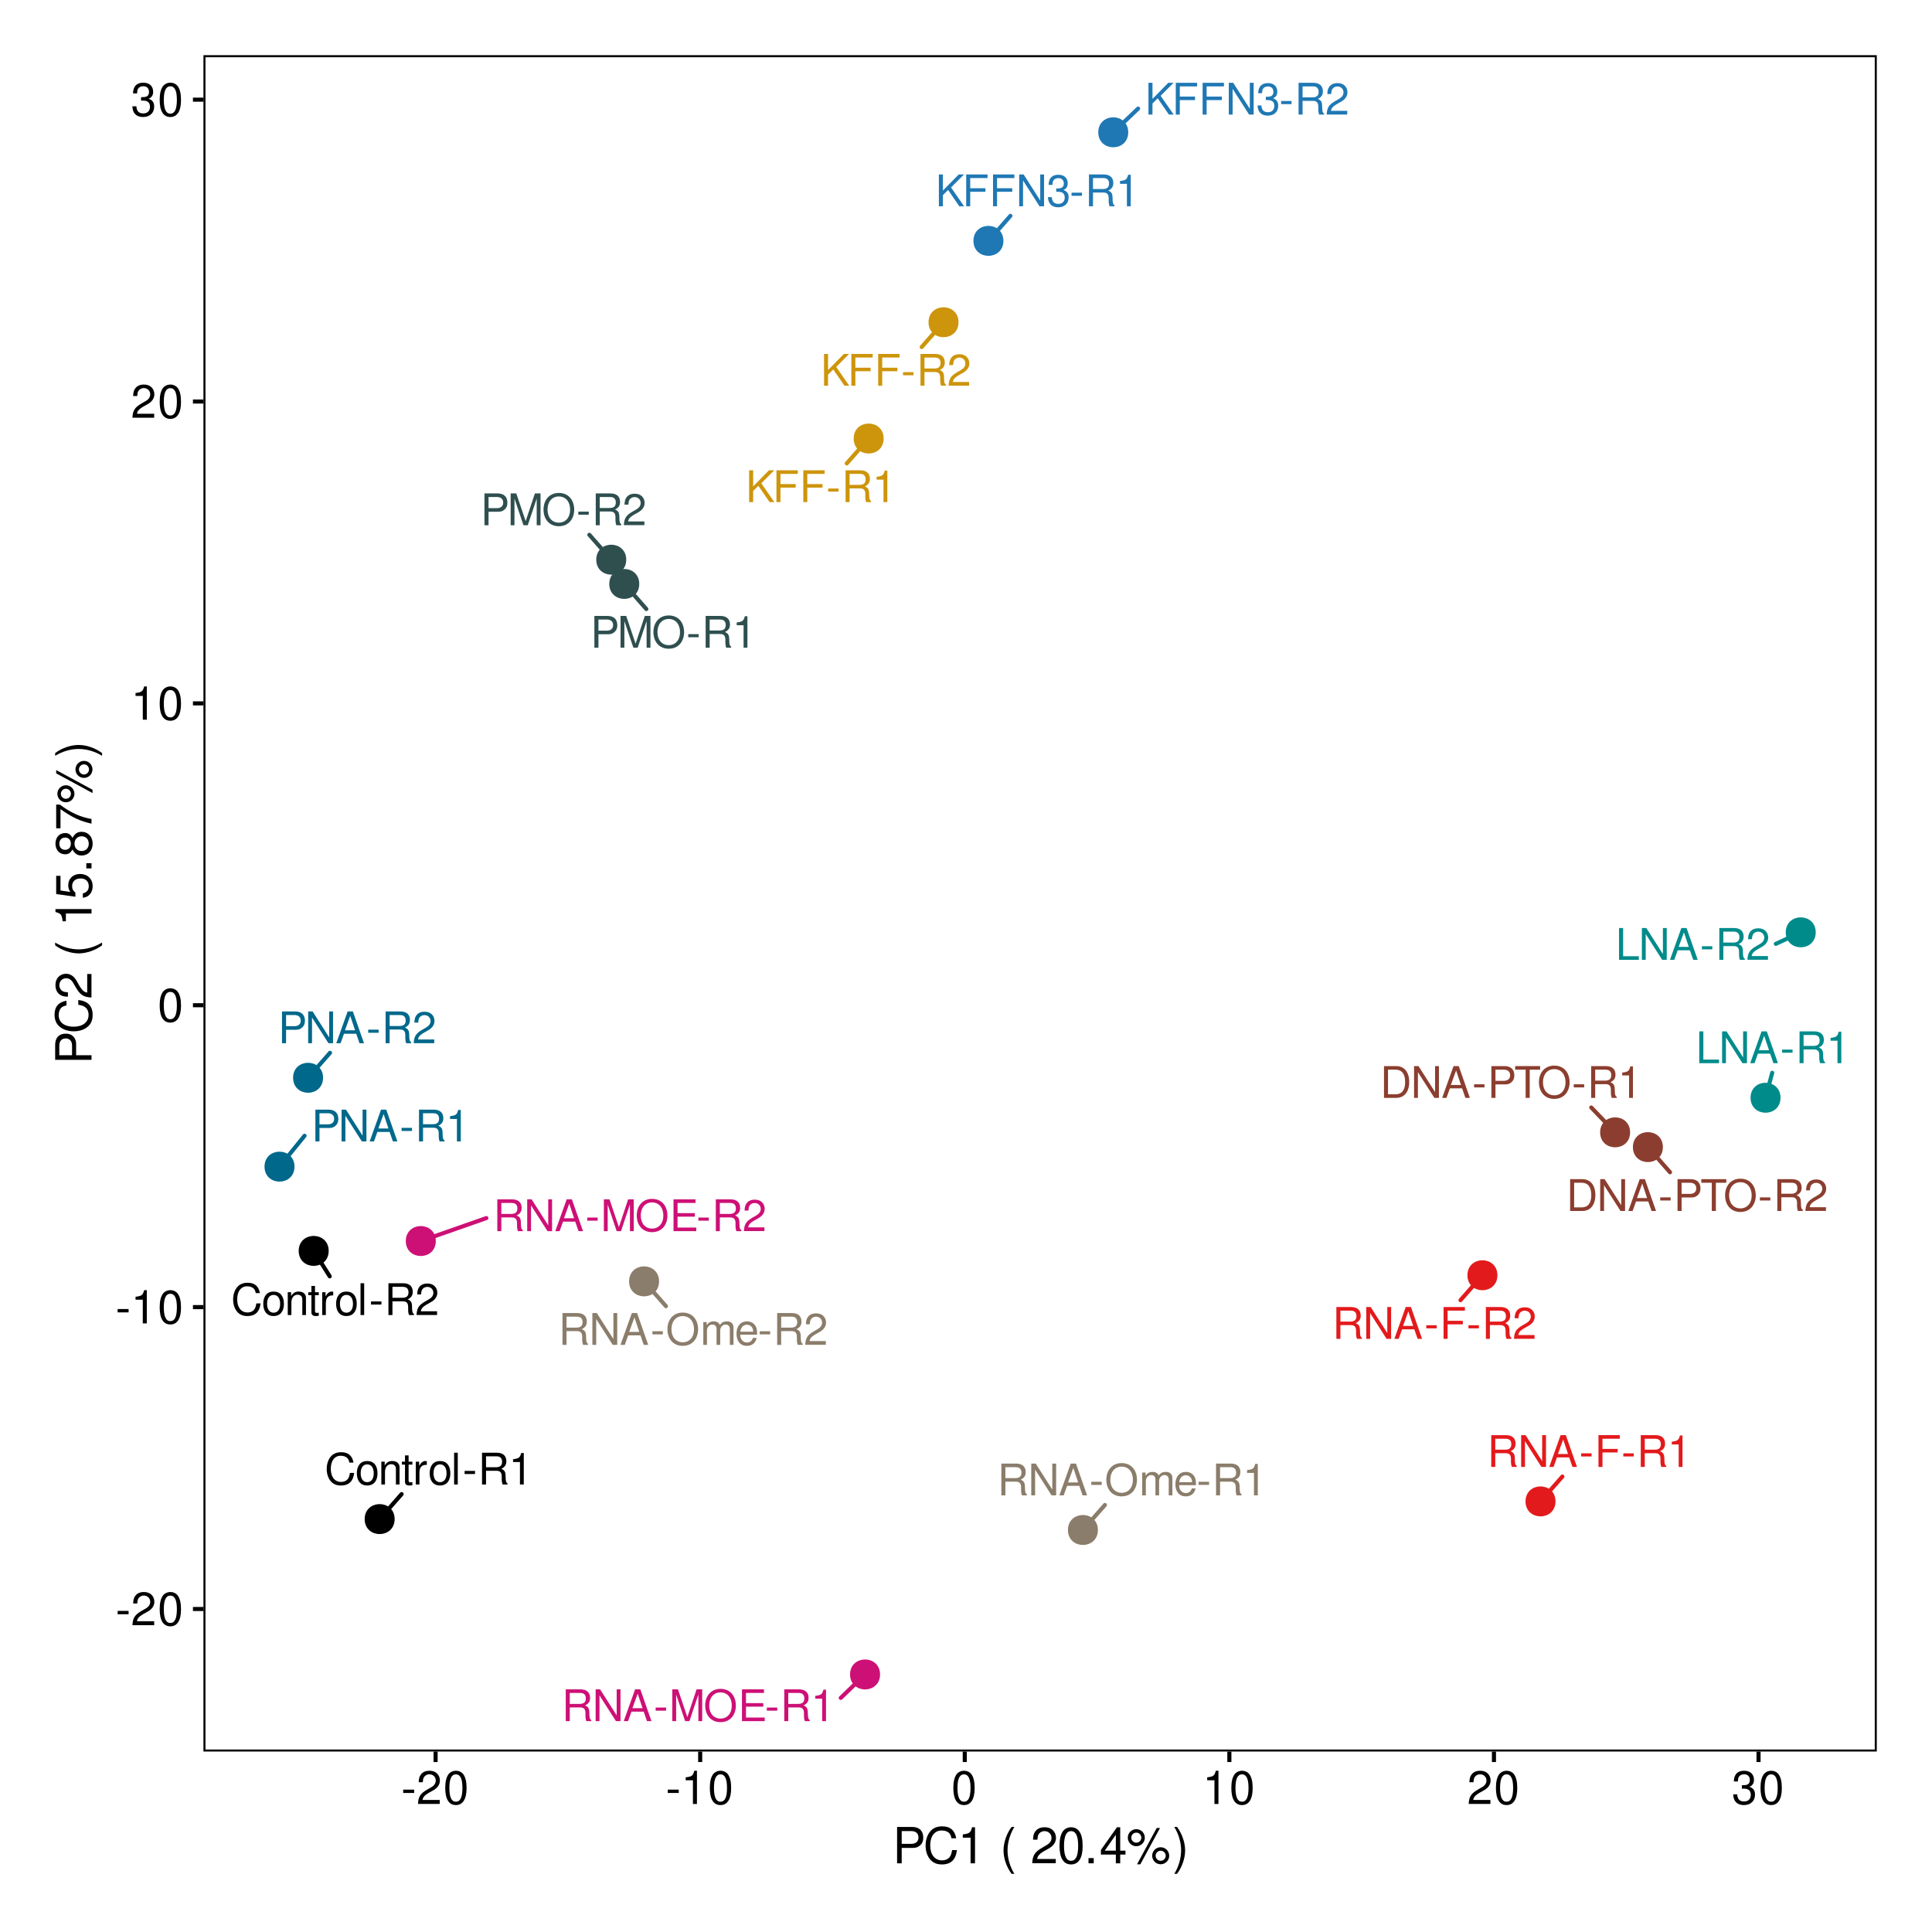 <?xml version="1.0" encoding="UTF-8"?>
<svg xmlns="http://www.w3.org/2000/svg" xmlns:xlink="http://www.w3.org/1999/xlink" width="504pt" height="504pt" viewBox="0 0 504 504" version="1.1">
<defs>
<g>
<symbol overflow="visible" id="glyph0-0">
<path style="stroke:none;" d=""/>
</symbol>
<symbol overflow="visible" id="glyph0-1">
<path style="stroke:none;" d="M 7.531 -5.719 C 7.203 -7.547 6.156 -8.422 4.328 -8.422 C 3.219 -8.422 2.328 -8.078 1.703 -7.391 C 0.953 -6.578 0.547 -5.391 0.547 -4.047 C 0.547 -2.688 0.969 -1.516 1.734 -0.703 C 2.391 -0.047 3.203 0.266 4.281 0.266 C 6.312 0.266 7.453 -0.828 7.703 -3.031 L 6.609 -3.031 C 6.516 -2.453 6.406 -2.062 6.234 -1.734 C 5.891 -1.062 5.188 -0.672 4.297 -0.672 C 2.656 -0.672 1.609 -1.984 1.609 -4.062 C 1.609 -6.188 2.594 -7.5 4.203 -7.5 C 4.875 -7.5 5.5 -7.297 5.844 -6.969 C 6.156 -6.688 6.328 -6.344 6.453 -5.719 Z M 7.531 -5.719 "/>
</symbol>
<symbol overflow="visible" id="glyph0-2">
<path style="stroke:none;" d="M 3.094 -6.125 C 1.406 -6.125 0.406 -4.938 0.406 -2.938 C 0.406 -0.922 1.406 0.266 3.109 0.266 C 4.781 0.266 5.797 -0.938 5.797 -2.891 C 5.797 -4.953 4.828 -6.125 3.094 -6.125 Z M 3.109 -5.25 C 4.172 -5.25 4.812 -4.375 4.812 -2.906 C 4.812 -1.484 4.156 -0.609 3.109 -0.609 C 2.047 -0.609 1.406 -1.484 1.406 -2.938 C 1.406 -4.375 2.047 -5.25 3.109 -5.25 Z M 3.109 -5.25 "/>
</symbol>
<symbol overflow="visible" id="glyph0-3">
<path style="stroke:none;" d="M 0.797 -5.953 L 0.797 0 L 1.75 0 L 1.75 -3.281 C 1.75 -4.5 2.391 -5.297 3.359 -5.297 C 4.125 -5.297 4.594 -4.844 4.594 -4.125 L 4.594 0 L 5.547 0 L 5.547 -4.5 C 5.547 -5.5 4.797 -6.125 3.656 -6.125 C 2.766 -6.125 2.203 -5.797 1.672 -4.953 L 1.672 -5.953 Z M 0.797 -5.953 "/>
</symbol>
<symbol overflow="visible" id="glyph0-4">
<path style="stroke:none;" d="M 2.891 -5.953 L 1.906 -5.953 L 1.906 -7.594 L 0.969 -7.594 L 0.969 -5.953 L 0.156 -5.953 L 0.156 -5.188 L 0.969 -5.188 L 0.969 -0.688 C 0.969 -0.062 1.375 0.266 2.109 0.266 C 2.359 0.266 2.578 0.234 2.891 0.188 L 2.891 -0.609 C 2.75 -0.578 2.625 -0.562 2.438 -0.562 C 2.031 -0.562 1.906 -0.688 1.906 -1.109 L 1.906 -5.188 L 2.891 -5.188 Z M 2.891 -5.953 "/>
</symbol>
<symbol overflow="visible" id="glyph0-5">
<path style="stroke:none;" d="M 0.781 -5.953 L 0.781 0 L 1.734 0 L 1.734 -3.094 C 1.75 -4.531 2.344 -5.172 3.656 -5.125 L 3.656 -6.094 C 3.484 -6.125 3.406 -6.125 3.281 -6.125 C 2.672 -6.125 2.203 -5.766 1.656 -4.875 L 1.656 -5.953 Z M 0.781 -5.953 "/>
</symbol>
<symbol overflow="visible" id="glyph0-6">
<path style="stroke:none;" d="M 1.734 -8.297 L 0.781 -8.297 L 0.781 0 L 1.734 0 Z M 1.734 -8.297 "/>
</symbol>
<symbol overflow="visible" id="glyph0-7">
<path style="stroke:none;" d="M 3.234 -3.547 L 0.516 -3.547 L 0.516 -2.734 L 3.234 -2.734 Z M 3.234 -3.547 "/>
</symbol>
<symbol overflow="visible" id="glyph0-8">
<path style="stroke:none;" d="M 2.109 -3.578 L 4.844 -3.578 C 5.797 -3.578 6.203 -3.109 6.203 -2.094 L 6.203 -1.359 C 6.203 -0.844 6.297 -0.344 6.438 0 L 7.719 0 L 7.719 -0.266 C 7.328 -0.531 7.25 -0.828 7.219 -1.938 C 7.219 -3.297 7 -3.703 6.094 -4.094 C 7.031 -4.562 7.406 -5.125 7.406 -6.078 C 7.406 -7.5 6.516 -8.297 4.875 -8.297 L 1.062 -8.297 L 1.062 0 L 2.109 0 Z M 2.109 -4.5 L 2.109 -7.359 L 4.672 -7.359 C 5.266 -7.359 5.609 -7.266 5.875 -7.047 C 6.156 -6.797 6.297 -6.422 6.297 -5.938 C 6.297 -4.953 5.797 -4.5 4.672 -4.5 Z M 2.109 -4.5 "/>
</symbol>
<symbol overflow="visible" id="glyph0-9">
<path style="stroke:none;" d="M 2.953 -5.859 L 2.953 0 L 3.953 0 L 3.953 -8.219 L 3.281 -8.219 C 2.938 -6.969 2.703 -6.797 1.156 -6.594 L 1.156 -5.859 Z M 2.953 -5.859 "/>
</symbol>
<symbol overflow="visible" id="glyph0-10">
<path style="stroke:none;" d="M 7.344 -8.297 L 6.344 -8.297 L 6.344 -1.516 L 2.016 -8.297 L 0.859 -8.297 L 0.859 0 L 1.859 0 L 1.859 -6.719 L 6.156 0 L 7.344 0 Z M 7.344 -8.297 "/>
</symbol>
<symbol overflow="visible" id="glyph0-11">
<path style="stroke:none;" d="M 5.391 -2.484 L 6.25 0 L 7.422 0 L 4.516 -8.297 L 3.156 -8.297 L 0.188 0 L 1.312 0 L 2.203 -2.484 Z M 5.094 -3.375 L 2.453 -3.375 L 3.828 -7.156 Z M 5.094 -3.375 "/>
</symbol>
<symbol overflow="visible" id="glyph0-12">
<path style="stroke:none;" d="M 5.328 0 L 7.656 -6.953 L 7.656 0 L 8.656 0 L 8.656 -8.297 L 7.188 -8.297 L 4.781 -1.062 L 2.328 -8.297 L 0.859 -8.297 L 0.859 0 L 1.859 0 L 1.859 -6.953 L 4.203 0 Z M 5.328 0 "/>
</symbol>
<symbol overflow="visible" id="glyph0-13">
<path style="stroke:none;" d="M 4.422 -8.422 C 2.047 -8.422 0.438 -6.672 0.438 -4.078 C 0.438 -1.484 2.031 0.266 4.438 0.266 C 5.453 0.266 6.328 -0.047 7 -0.609 C 7.906 -1.375 8.438 -2.656 8.438 -4.016 C 8.438 -6.688 6.859 -8.422 4.422 -8.422 Z M 4.422 -7.5 C 6.219 -7.5 7.375 -6.141 7.375 -4.031 C 7.375 -2.031 6.188 -0.672 4.438 -0.672 C 2.656 -0.672 1.484 -2.031 1.484 -4.078 C 1.484 -6.125 2.656 -7.5 4.422 -7.5 Z M 4.422 -7.5 "/>
</symbol>
<symbol overflow="visible" id="glyph0-14">
<path style="stroke:none;" d="M 2.078 -3.781 L 6.594 -3.781 L 6.594 -4.703 L 2.078 -4.703 L 2.078 -7.359 L 6.766 -7.359 L 6.766 -8.297 L 1.031 -8.297 L 1.031 0 L 6.969 0 L 6.969 -0.938 L 2.078 -0.938 Z M 2.078 -3.781 "/>
</symbol>
<symbol overflow="visible" id="glyph0-15">
<path style="stroke:none;" d="M 2.078 -3.781 L 6.047 -3.781 L 6.047 -4.703 L 2.078 -4.703 L 2.078 -7.359 L 6.594 -7.359 L 6.594 -8.297 L 1.031 -8.297 L 1.031 0 L 2.078 0 Z M 2.078 -3.781 "/>
</symbol>
<symbol overflow="visible" id="glyph0-16">
<path style="stroke:none;" d="M 1.969 -8.297 L 0.906 -8.297 L 0.906 0 L 6.062 0 L 6.062 -0.938 L 1.969 -0.938 Z M 1.969 -8.297 "/>
</symbol>
<symbol overflow="visible" id="glyph0-17">
<path style="stroke:none;" d="M 0.797 -5.953 L 0.797 0 L 1.75 0 L 1.75 -3.75 C 1.75 -4.609 2.375 -5.297 3.156 -5.297 C 3.859 -5.297 4.25 -4.875 4.25 -4.109 L 4.25 0 L 5.203 0 L 5.203 -3.75 C 5.203 -4.609 5.828 -5.297 6.609 -5.297 C 7.297 -5.297 7.719 -4.859 7.719 -4.109 L 7.719 0 L 8.672 0 L 8.672 -4.469 C 8.672 -5.547 8.047 -6.125 6.938 -6.125 C 6.141 -6.125 5.672 -5.891 5.109 -5.219 C 4.75 -5.859 4.281 -6.125 3.5 -6.125 C 2.703 -6.125 2.172 -5.828 1.672 -5.125 L 1.672 -5.953 Z M 0.797 -5.953 "/>
</symbol>
<symbol overflow="visible" id="glyph0-18">
<path style="stroke:none;" d="M 5.828 -2.656 C 5.828 -3.578 5.766 -4.125 5.594 -4.562 C 5.203 -5.547 4.297 -6.125 3.188 -6.125 C 1.531 -6.125 0.453 -4.875 0.453 -2.906 C 0.453 -0.938 1.484 0.266 3.156 0.266 C 4.531 0.266 5.469 -0.516 5.703 -1.812 L 4.75 -1.812 C 4.5 -1.031 3.953 -0.609 3.203 -0.609 C 2.594 -0.609 2.078 -0.891 1.766 -1.391 C 1.531 -1.734 1.453 -2.062 1.438 -2.656 Z M 1.469 -3.438 C 1.547 -4.531 2.219 -5.25 3.172 -5.25 C 4.141 -5.25 4.812 -4.5 4.812 -3.438 Z M 1.469 -3.438 "/>
</symbol>
<symbol overflow="visible" id="glyph0-19">
<path style="stroke:none;" d="M 1.016 0 L 4.203 0 C 6.297 0 7.594 -1.562 7.594 -4.156 C 7.594 -6.719 6.312 -8.297 4.203 -8.297 L 1.016 -8.297 Z M 2.062 -0.938 L 2.062 -7.359 L 4.031 -7.359 C 5.672 -7.359 6.531 -6.25 6.531 -4.141 C 6.531 -2.031 5.672 -0.938 4.031 -0.938 Z M 2.062 -0.938 "/>
</symbol>
<symbol overflow="visible" id="glyph0-20">
<path style="stroke:none;" d="M 2.094 -3.516 L 4.703 -3.516 C 5.344 -3.516 5.859 -3.703 6.297 -4.109 C 6.797 -4.562 7.016 -5.094 7.016 -5.859 C 7.016 -7.422 6.094 -8.297 4.453 -8.297 L 1.031 -8.297 L 1.031 0 L 2.094 0 Z M 2.094 -4.453 L 2.094 -7.359 L 4.297 -7.359 C 5.312 -7.359 5.922 -6.812 5.922 -5.906 C 5.922 -5 5.312 -4.453 4.297 -4.453 Z M 2.094 -4.453 "/>
</symbol>
<symbol overflow="visible" id="glyph0-21">
<path style="stroke:none;" d="M 4.031 -7.359 L 6.75 -7.359 L 6.75 -8.297 L 0.234 -8.297 L 0.234 -7.359 L 2.969 -7.359 L 2.969 0 L 4.031 0 Z M 4.031 -7.359 "/>
</symbol>
<symbol overflow="visible" id="glyph0-22">
<path style="stroke:none;" d="M 1.953 -2.906 L 3.312 -4.25 L 6.234 0 L 7.484 0 L 4.078 -4.906 L 7.453 -8.297 L 6.078 -8.297 L 1.953 -4.094 L 1.953 -8.297 L 0.906 -8.297 L 0.906 0 L 1.953 0 Z M 1.953 -2.906 "/>
</symbol>
<symbol overflow="visible" id="glyph0-23">
<path style="stroke:none;" d="M 2.516 -3.781 L 3.062 -3.781 C 4.156 -3.781 4.734 -3.281 4.734 -2.281 C 4.734 -1.25 4.109 -0.625 3.078 -0.625 C 1.969 -0.625 1.438 -1.188 1.359 -2.391 L 0.359 -2.391 C 0.406 -1.734 0.516 -1.297 0.719 -0.938 C 1.141 -0.141 1.922 0.266 3.031 0.266 C 4.688 0.266 5.75 -0.734 5.75 -2.297 C 5.75 -3.344 5.359 -3.906 4.391 -4.25 C 5.141 -4.562 5.516 -5.125 5.516 -5.953 C 5.516 -7.375 4.594 -8.219 3.062 -8.219 C 1.438 -8.219 0.562 -7.312 0.531 -5.578 L 1.531 -5.578 C 1.547 -6.078 1.594 -6.359 1.719 -6.609 C 1.938 -7.078 2.453 -7.344 3.078 -7.344 C 3.953 -7.344 4.5 -6.812 4.5 -5.922 C 4.5 -5.344 4.281 -5 3.844 -4.797 C 3.578 -4.688 3.203 -4.641 2.516 -4.625 Z M 2.516 -3.781 "/>
</symbol>
<symbol overflow="visible" id="glyph0-24">
<path style="stroke:none;" d="M 5.75 -0.984 L 1.516 -0.984 C 1.609 -1.672 1.984 -2.109 2.969 -2.703 L 4.109 -3.344 C 5.234 -3.969 5.812 -4.812 5.812 -5.828 C 5.812 -6.5 5.547 -7.141 5.062 -7.594 C 4.578 -8.016 4 -8.219 3.234 -8.219 C 2.203 -8.219 1.438 -7.859 1 -7.156 C 0.719 -6.719 0.594 -6.203 0.562 -5.375 L 1.562 -5.375 C 1.609 -5.938 1.672 -6.266 1.812 -6.547 C 2.062 -7.047 2.594 -7.344 3.203 -7.344 C 4.109 -7.344 4.781 -6.688 4.781 -5.797 C 4.781 -5.141 4.406 -4.578 3.703 -4.156 L 2.656 -3.547 C 0.969 -2.578 0.484 -1.812 0.391 -0.016 L 5.75 -0.016 Z M 5.75 -0.984 "/>
</symbol>
<symbol overflow="visible" id="glyph1-0">
<path style="stroke:none;" d=""/>
</symbol>
<symbol overflow="visible" id="glyph1-1">
<path style="stroke:none;" d="M 3.406 -3.75 L 0.547 -3.75 L 0.547 -2.875 L 3.406 -2.875 Z M 3.406 -3.75 "/>
</symbol>
<symbol overflow="visible" id="glyph1-2">
<path style="stroke:none;" d="M 6.078 -1.047 L 1.594 -1.047 C 1.703 -1.766 2.094 -2.219 3.125 -2.859 L 4.328 -3.531 C 5.516 -4.188 6.125 -5.078 6.125 -6.141 C 6.125 -6.859 5.844 -7.531 5.344 -8 C 4.844 -8.453 4.219 -8.672 3.406 -8.672 C 2.328 -8.672 1.531 -8.297 1.062 -7.547 C 0.75 -7.094 0.625 -6.547 0.594 -5.672 L 1.656 -5.672 C 1.688 -6.266 1.766 -6.609 1.906 -6.906 C 2.188 -7.422 2.734 -7.75 3.375 -7.75 C 4.328 -7.75 5.047 -7.062 5.047 -6.125 C 5.047 -5.422 4.656 -4.828 3.906 -4.391 L 2.797 -3.75 C 1.016 -2.719 0.5 -1.906 0.406 -0.016 L 6.078 -0.016 Z M 6.078 -1.047 "/>
</symbol>
<symbol overflow="visible" id="glyph1-3">
<path style="stroke:none;" d="M 3.297 -8.672 C 2.516 -8.672 1.781 -8.312 1.344 -7.734 C 0.797 -6.953 0.516 -5.812 0.516 -4.203 C 0.516 -1.266 1.469 0.281 3.297 0.281 C 5.094 0.281 6.078 -1.266 6.078 -4.125 C 6.078 -5.812 5.812 -6.938 5.25 -7.734 C 4.812 -8.328 4.109 -8.672 3.297 -8.672 Z M 3.297 -7.734 C 4.438 -7.734 5 -6.578 5 -4.219 C 5 -1.75 4.453 -0.594 3.281 -0.594 C 2.156 -0.594 1.594 -1.797 1.594 -4.188 C 1.594 -6.578 2.156 -7.734 3.297 -7.734 Z M 3.297 -7.734 "/>
</symbol>
<symbol overflow="visible" id="glyph1-4">
<path style="stroke:none;" d="M 3.109 -6.188 L 3.109 0 L 4.156 0 L 4.156 -8.672 L 3.469 -8.672 C 3.094 -7.344 2.859 -7.156 1.219 -6.953 L 1.219 -6.188 Z M 3.109 -6.188 "/>
</symbol>
<symbol overflow="visible" id="glyph1-5">
<path style="stroke:none;" d="M 2.656 -4 L 3.234 -4 C 4.375 -4 4.984 -3.453 4.984 -2.406 C 4.984 -1.312 4.328 -0.656 3.234 -0.656 C 2.078 -0.656 1.516 -1.25 1.438 -2.516 L 0.391 -2.516 C 0.438 -1.828 0.547 -1.375 0.75 -0.984 C 1.203 -0.141 2.031 0.281 3.188 0.281 C 4.938 0.281 6.078 -0.781 6.078 -2.422 C 6.078 -3.531 5.656 -4.125 4.625 -4.484 C 5.422 -4.812 5.812 -5.406 5.812 -6.281 C 5.812 -7.781 4.844 -8.672 3.234 -8.672 C 1.516 -8.672 0.594 -7.719 0.562 -5.875 L 1.625 -5.875 C 1.625 -6.406 1.688 -6.703 1.812 -6.969 C 2.047 -7.469 2.578 -7.75 3.234 -7.75 C 4.172 -7.75 4.734 -7.188 4.734 -6.25 C 4.734 -5.641 4.531 -5.266 4.062 -5.062 C 3.766 -4.938 3.391 -4.891 2.656 -4.891 Z M 2.656 -4 "/>
</symbol>
<symbol overflow="visible" id="glyph2-0">
<path style="stroke:none;" d=""/>
</symbol>
<symbol overflow="visible" id="glyph2-1">
<path style="stroke:none;" d="M 2.391 -4.016 L 5.375 -4.016 C 6.109 -4.016 6.688 -4.234 7.203 -4.688 C 7.781 -5.219 8.016 -5.828 8.016 -6.688 C 8.016 -8.469 6.969 -9.484 5.094 -9.484 L 1.188 -9.484 L 1.188 0 L 2.391 0 Z M 2.391 -5.078 L 2.391 -8.406 L 4.906 -8.406 C 6.078 -8.406 6.766 -7.781 6.766 -6.75 C 6.766 -5.703 6.078 -5.078 4.906 -5.078 Z M 2.391 -5.078 "/>
</symbol>
<symbol overflow="visible" id="glyph2-2">
<path style="stroke:none;" d="M 8.609 -6.531 C 8.234 -8.625 7.031 -9.641 4.953 -9.641 C 3.672 -9.641 2.656 -9.234 1.953 -8.453 C 1.094 -7.516 0.625 -6.156 0.625 -4.625 C 0.625 -3.062 1.109 -1.734 1.984 -0.812 C 2.734 -0.047 3.672 0.297 4.906 0.297 C 7.219 0.297 8.516 -0.953 8.797 -3.453 L 7.547 -3.453 C 7.453 -2.812 7.312 -2.359 7.125 -1.984 C 6.734 -1.203 5.922 -0.766 4.906 -0.766 C 3.031 -0.766 1.828 -2.281 1.828 -4.641 C 1.828 -7.078 2.969 -8.562 4.812 -8.562 C 5.578 -8.562 6.297 -8.344 6.688 -7.969 C 7.031 -7.641 7.234 -7.25 7.375 -6.531 Z M 8.609 -6.531 "/>
</symbol>
<symbol overflow="visible" id="glyph2-3">
<path style="stroke:none;" d="M 3.359 -6.688 L 3.359 0 L 4.516 0 L 4.516 -9.406 L 3.75 -9.406 C 3.359 -7.953 3.094 -7.766 1.328 -7.531 L 1.328 -6.688 Z M 3.359 -6.688 "/>
</symbol>
<symbol overflow="visible" id="glyph2-4">
<path style="stroke:none;" d=""/>
</symbol>
<symbol overflow="visible" id="glyph2-5">
<path style="stroke:none;" d="M 3.062 -9.484 C 1.766 -7.781 0.953 -5.406 0.953 -3.359 C 0.953 -1.312 1.766 1.047 3.062 2.75 L 3.781 2.75 C 2.641 0.891 2 -1.281 2 -3.359 C 2 -5.438 2.641 -7.625 3.781 -9.484 Z M 3.062 -9.484 "/>
</symbol>
<symbol overflow="visible" id="glyph2-6">
<path style="stroke:none;" d="M 6.578 -1.125 L 1.734 -1.125 C 1.844 -1.906 2.266 -2.406 3.391 -3.094 L 4.688 -3.828 C 5.984 -4.531 6.641 -5.5 6.641 -6.656 C 6.641 -7.438 6.328 -8.156 5.781 -8.672 C 5.234 -9.172 4.562 -9.406 3.688 -9.406 C 2.516 -9.406 1.656 -8.984 1.141 -8.172 C 0.812 -7.688 0.672 -7.094 0.656 -6.156 L 1.797 -6.156 C 1.828 -6.781 1.906 -7.156 2.062 -7.469 C 2.359 -8.047 2.969 -8.391 3.656 -8.391 C 4.688 -8.391 5.469 -7.641 5.469 -6.625 C 5.469 -5.875 5.047 -5.219 4.219 -4.766 L 3.031 -4.062 C 1.109 -2.953 0.547 -2.062 0.438 -0.016 L 6.578 -0.016 Z M 6.578 -1.125 "/>
</symbol>
<symbol overflow="visible" id="glyph2-7">
<path style="stroke:none;" d="M 3.578 -9.406 C 2.719 -9.406 1.938 -9.016 1.453 -8.375 C 0.859 -7.547 0.562 -6.297 0.562 -4.547 C 0.562 -1.375 1.594 0.297 3.578 0.297 C 5.531 0.297 6.594 -1.375 6.594 -4.469 C 6.594 -6.297 6.312 -7.516 5.688 -8.375 C 5.219 -9.016 4.453 -9.406 3.578 -9.406 Z M 3.578 -8.391 C 4.812 -8.391 5.422 -7.125 5.422 -4.578 C 5.422 -1.891 4.828 -0.656 3.547 -0.656 C 2.344 -0.656 1.734 -1.953 1.734 -4.531 C 1.734 -7.125 2.344 -8.391 3.578 -8.391 Z M 3.578 -8.391 "/>
</symbol>
<symbol overflow="visible" id="glyph2-8">
<path style="stroke:none;" d="M 2.484 -1.359 L 1.125 -1.359 L 1.125 0 L 2.484 0 Z M 2.484 -1.359 "/>
</symbol>
<symbol overflow="visible" id="glyph2-9">
<path style="stroke:none;" d="M 4.25 -2.281 L 4.25 0 L 5.391 0 L 5.391 -2.281 L 6.766 -2.281 L 6.766 -3.297 L 5.391 -3.297 L 5.391 -9.406 L 4.547 -9.406 L 0.359 -3.484 L 0.359 -2.281 Z M 4.25 -3.297 L 1.359 -3.297 L 4.25 -7.453 Z M 4.25 -3.297 "/>
</symbol>
<symbol overflow="visible" id="glyph2-10">
<path style="stroke:none;" d="M 2.594 -8.906 C 1.359 -8.906 0.375 -7.906 0.375 -6.688 C 0.375 -5.453 1.359 -4.453 2.594 -4.453 C 3.812 -4.453 4.812 -5.453 4.812 -6.656 C 4.812 -7.922 3.828 -8.906 2.594 -8.906 Z M 2.594 -8 C 3.328 -8 3.906 -7.406 3.906 -6.672 C 3.906 -5.953 3.312 -5.375 2.594 -5.375 C 1.875 -5.375 1.281 -5.953 1.281 -6.688 C 1.281 -7.406 1.859 -8 2.594 -8 Z M 7.922 -9.219 L 2.781 0.266 L 3.641 0.266 L 8.781 -9.219 Z M 8.938 -4.188 C 7.719 -4.188 6.734 -3.203 6.734 -1.969 C 6.734 -0.734 7.719 0.25 8.953 0.25 C 10.172 0.25 11.172 -0.734 11.172 -1.953 C 11.172 -3.203 10.188 -4.188 8.938 -4.188 Z M 8.938 -3.281 C 9.688 -3.281 10.266 -2.688 10.266 -1.953 C 10.266 -1.25 9.672 -0.656 8.953 -0.656 C 8.219 -0.656 7.625 -1.25 7.625 -1.969 C 7.625 -2.688 8.219 -3.281 8.938 -3.281 Z M 8.938 -3.281 "/>
</symbol>
<symbol overflow="visible" id="glyph2-11">
<path style="stroke:none;" d="M 1.203 2.75 C 2.516 1.047 3.328 -1.312 3.328 -3.359 C 3.328 -5.406 2.516 -7.781 1.203 -9.484 L 0.5 -9.484 C 1.641 -7.625 2.281 -5.438 2.281 -3.359 C 2.281 -1.281 1.641 0.906 0.5 2.75 Z M 1.203 2.75 "/>
</symbol>
<symbol overflow="visible" id="glyph3-0">
<path style="stroke:none;" d=""/>
</symbol>
<symbol overflow="visible" id="glyph3-1">
<path style="stroke:none;" d="M -4.016 -2.391 L -4.016 -5.375 C -4.016 -6.109 -4.234 -6.688 -4.688 -7.203 C -5.219 -7.781 -5.828 -8.016 -6.688 -8.016 C -8.469 -8.016 -9.484 -6.969 -9.484 -5.094 L -9.484 -1.188 L 0 -1.188 L 0 -2.391 Z M -5.078 -2.391 L -8.406 -2.391 L -8.406 -4.906 C -8.406 -6.078 -7.781 -6.766 -6.75 -6.766 C -5.703 -6.766 -5.078 -6.078 -5.078 -4.906 Z M -5.078 -2.391 "/>
</symbol>
<symbol overflow="visible" id="glyph3-2">
<path style="stroke:none;" d="M -6.531 -8.609 C -8.625 -8.234 -9.641 -7.031 -9.641 -4.953 C -9.641 -3.672 -9.234 -2.656 -8.453 -1.953 C -7.516 -1.094 -6.156 -0.625 -4.625 -0.625 C -3.062 -0.625 -1.734 -1.109 -0.812 -1.984 C -0.047 -2.734 0.297 -3.672 0.297 -4.906 C 0.297 -7.219 -0.953 -8.516 -3.453 -8.797 L -3.453 -7.547 C -2.812 -7.453 -2.359 -7.312 -1.984 -7.125 C -1.203 -6.734 -0.766 -5.922 -0.766 -4.906 C -0.766 -3.031 -2.281 -1.828 -4.641 -1.828 C -7.078 -1.828 -8.562 -2.969 -8.562 -4.812 C -8.562 -5.578 -8.344 -6.297 -7.969 -6.688 C -7.641 -7.031 -7.25 -7.234 -6.531 -7.375 Z M -6.531 -8.609 "/>
</symbol>
<symbol overflow="visible" id="glyph3-3">
<path style="stroke:none;" d="M -1.125 -6.578 L -1.125 -1.734 C -1.906 -1.844 -2.406 -2.266 -3.094 -3.391 L -3.828 -4.688 C -4.531 -5.984 -5.5 -6.641 -6.656 -6.641 C -7.438 -6.641 -8.156 -6.328 -8.672 -5.781 C -9.172 -5.234 -9.406 -4.562 -9.406 -3.688 C -9.406 -2.516 -8.984 -1.656 -8.172 -1.141 C -7.688 -0.812 -7.094 -0.672 -6.156 -0.656 L -6.156 -1.797 C -6.781 -1.828 -7.156 -1.906 -7.469 -2.062 C -8.047 -2.359 -8.391 -2.969 -8.391 -3.656 C -8.391 -4.688 -7.641 -5.469 -6.625 -5.469 C -5.875 -5.469 -5.219 -5.047 -4.766 -4.219 L -4.062 -3.031 C -2.953 -1.109 -2.062 -0.547 -0.016 -0.438 L -0.016 -6.578 Z M -1.125 -6.578 "/>
</symbol>
<symbol overflow="visible" id="glyph3-4">
<path style="stroke:none;" d=""/>
</symbol>
<symbol overflow="visible" id="glyph3-5">
<path style="stroke:none;" d="M -9.484 -3.062 C -7.781 -1.766 -5.406 -0.953 -3.359 -0.953 C -1.312 -0.953 1.047 -1.766 2.75 -3.062 L 2.75 -3.781 C 0.891 -2.641 -1.281 -2 -3.359 -2 C -5.438 -2 -7.625 -2.641 -9.484 -3.781 Z M -9.484 -3.062 "/>
</symbol>
<symbol overflow="visible" id="glyph3-6">
<path style="stroke:none;" d="M -6.688 -3.359 L 0 -3.359 L 0 -4.516 L -9.406 -4.516 L -9.406 -3.75 C -7.953 -3.359 -7.766 -3.094 -7.531 -1.328 L -6.688 -1.328 Z M -6.688 -3.359 "/>
</symbol>
<symbol overflow="visible" id="glyph3-7">
<path style="stroke:none;" d="M -9.219 -6.188 L -9.219 -1.438 L -4.203 -0.734 L -4.203 -1.797 C -4.844 -2.328 -5.062 -2.766 -5.062 -3.5 C -5.062 -4.734 -4.219 -5.5 -2.844 -5.5 C -1.516 -5.5 -0.719 -4.734 -0.719 -3.484 C -0.719 -2.484 -1.219 -1.875 -2.266 -1.594 L -2.266 -0.453 C -1.516 -0.609 -1.141 -0.734 -0.812 -1.016 C -0.109 -1.531 0.297 -2.469 0.297 -3.516 C 0.297 -5.375 -1.047 -6.672 -3 -6.672 C -4.828 -6.672 -6.078 -5.453 -6.078 -3.688 C -6.078 -3.047 -5.906 -2.516 -5.516 -1.984 L -8.094 -2.359 L -8.094 -6.188 Z M -9.219 -6.188 "/>
</symbol>
<symbol overflow="visible" id="glyph3-8">
<path style="stroke:none;" d="M -1.359 -2.484 L -1.359 -1.125 L 0 -1.125 L 0 -2.484 Z M -1.359 -2.484 "/>
</symbol>
<symbol overflow="visible" id="glyph3-9">
<path style="stroke:none;" d="M -4.953 -5.078 C -5.531 -6.047 -6 -6.344 -6.891 -6.344 C -8.375 -6.344 -9.406 -5.219 -9.406 -3.578 C -9.406 -1.953 -8.375 -0.812 -6.906 -0.812 C -6 -0.812 -5.547 -1.109 -4.953 -2.047 C -4.422 -1 -3.656 -0.484 -2.609 -0.484 C -0.891 -0.484 0.297 -1.734 0.297 -3.578 C 0.297 -5.391 -0.891 -6.672 -2.609 -6.672 C -3.656 -6.672 -4.422 -6.156 -4.953 -5.078 Z M -8.391 -3.578 C -8.391 -4.547 -7.797 -5.172 -6.859 -5.172 C -5.984 -5.172 -5.391 -4.531 -5.391 -3.578 C -5.391 -2.594 -5.984 -1.969 -6.891 -1.969 C -7.797 -1.969 -8.391 -2.594 -8.391 -3.578 Z M -4.438 -3.578 C -4.438 -4.719 -3.672 -5.5 -2.594 -5.5 C -1.453 -5.5 -0.719 -4.734 -0.719 -3.547 C -0.719 -2.438 -1.484 -1.656 -2.578 -1.656 C -3.688 -1.656 -4.438 -2.422 -4.438 -3.578 Z M -4.438 -3.578 "/>
</symbol>
<symbol overflow="visible" id="glyph3-10">
<path style="stroke:none;" d="M -9.219 -6.766 L -9.219 -0.594 L -8.094 -0.594 L -8.094 -5.578 C -4.953 -3.375 -3.031 -2.484 0 -1.797 L 0 -3.016 C -2.953 -3.516 -5.484 -4.688 -8.25 -6.766 Z M -9.219 -6.766 "/>
</symbol>
<symbol overflow="visible" id="glyph3-11">
<path style="stroke:none;" d="M -8.906 -2.594 C -8.906 -1.359 -7.906 -0.375 -6.688 -0.375 C -5.453 -0.375 -4.453 -1.359 -4.453 -2.594 C -4.453 -3.812 -5.453 -4.812 -6.656 -4.812 C -7.922 -4.812 -8.906 -3.828 -8.906 -2.594 Z M -8 -2.594 C -8 -3.328 -7.406 -3.906 -6.672 -3.906 C -5.953 -3.906 -5.375 -3.312 -5.375 -2.594 C -5.375 -1.875 -5.953 -1.281 -6.688 -1.281 C -7.406 -1.281 -8 -1.859 -8 -2.594 Z M -9.219 -7.922 L 0.266 -2.781 L 0.266 -3.641 L -9.219 -8.781 Z M -4.188 -8.938 C -4.188 -7.719 -3.203 -6.734 -1.969 -6.734 C -0.734 -6.734 0.25 -7.719 0.25 -8.953 C 0.25 -10.172 -0.734 -11.172 -1.953 -11.172 C -3.203 -11.172 -4.188 -10.188 -4.188 -8.938 Z M -3.281 -8.938 C -3.281 -9.688 -2.688 -10.266 -1.953 -10.266 C -1.25 -10.266 -0.656 -9.672 -0.656 -8.953 C -0.656 -8.219 -1.25 -7.625 -1.969 -7.625 C -2.688 -7.625 -3.281 -8.219 -3.281 -8.938 Z M -3.281 -8.938 "/>
</symbol>
<symbol overflow="visible" id="glyph3-12">
<path style="stroke:none;" d="M 2.75 -1.203 C 1.047 -2.516 -1.312 -3.328 -3.359 -3.328 C -5.406 -3.328 -7.781 -2.516 -9.484 -1.203 L -9.484 -0.5 C -7.625 -1.641 -5.438 -2.281 -3.359 -2.281 C -1.281 -2.281 0.906 -1.641 2.75 -0.5 Z M 2.75 -1.203 "/>
</symbol>
</g>
<clipPath id="clip1">
  <path d="M 53.07 14.398 L 489.598 14.398 L 489.598 456.926 L 53.07 456.926 Z M 53.07 14.398 "/>
</clipPath>
</defs>
<g id="surface419">
<rect x="0" y="0" width="504" height="504" style="fill:rgb(100%,100%,100%);fill-opacity:1;stroke:none;"/>
<rect x="0" y="0" width="504" height="504" style="fill:rgb(100%,100%,100%);fill-opacity:1;stroke:none;"/>
<path style="fill:none;stroke-width:1.067;stroke-linecap:round;stroke-linejoin:round;stroke:rgb(100%,100%,100%);stroke-opacity:1;stroke-miterlimit:10;" d="M 0 504 L 504 504 L 504 0 L 0 0 Z M 0 504 "/>
<path style="fill-rule:nonzero;fill:rgb(0%,0%,0%);fill-opacity:1;stroke-width:0.709;stroke-linecap:round;stroke-linejoin:round;stroke:rgb(0%,0%,0%);stroke-opacity:1;stroke-miterlimit:10;" d="M 102.594 396.285 C 102.594 401.023 95.484 401.023 95.484 396.285 C 95.484 391.543 102.594 391.543 102.594 396.285 "/>
<path style="fill-rule:nonzero;fill:rgb(80.392%,6.275%,46.275%);fill-opacity:1;stroke-width:0.709;stroke-linecap:round;stroke-linejoin:round;stroke:rgb(80.392%,6.275%,46.275%);stroke-opacity:1;stroke-miterlimit:10;" d="M 229.223 436.812 C 229.223 441.555 222.109 441.555 222.109 436.812 C 222.109 432.074 229.223 432.074 229.223 436.812 "/>
<path style="fill-rule:nonzero;fill:rgb(89.02%,10.196%,10.98%);fill-opacity:1;stroke-width:0.709;stroke-linecap:round;stroke-linejoin:round;stroke:rgb(89.02%,10.196%,10.98%);stroke-opacity:1;stroke-miterlimit:10;" d="M 405.43 391.668 C 405.43 396.41 398.32 396.41 398.32 391.668 C 398.32 386.93 405.43 386.93 405.43 391.668 "/>
<path style="fill-rule:nonzero;fill:rgb(0%,54.51%,54.51%);fill-opacity:1;stroke-width:0.709;stroke-linecap:round;stroke-linejoin:round;stroke:rgb(0%,54.51%,54.51%);stroke-opacity:1;stroke-miterlimit:10;" d="M 464.129 286.367 C 464.129 291.105 457.02 291.105 457.02 286.367 C 457.02 281.625 464.129 281.625 464.129 286.367 "/>
<path style="fill-rule:nonzero;fill:rgb(54.51%,49.02%,41.961%);fill-opacity:1;stroke-width:0.709;stroke-linecap:round;stroke-linejoin:round;stroke:rgb(54.51%,49.02%,41.961%);stroke-opacity:1;stroke-miterlimit:10;" d="M 286.055 399.129 C 286.055 403.867 278.945 403.867 278.945 399.129 C 278.945 394.387 286.055 394.387 286.055 399.129 "/>
<path style="fill-rule:nonzero;fill:rgb(54.51%,24.314%,18.431%);fill-opacity:1;stroke-width:0.709;stroke-linecap:round;stroke-linejoin:round;stroke:rgb(54.51%,24.314%,18.431%);stroke-opacity:1;stroke-miterlimit:10;" d="M 424.891 295.391 C 424.891 300.133 417.781 300.133 417.781 295.391 C 417.781 290.652 424.891 290.652 424.891 295.391 "/>
<path style="fill-rule:nonzero;fill:rgb(18.431%,30.98%,30.98%);fill-opacity:1;stroke-width:0.709;stroke-linecap:round;stroke-linejoin:round;stroke:rgb(18.431%,30.98%,30.98%);stroke-opacity:1;stroke-miterlimit:10;" d="M 166.406 152.328 C 166.406 157.07 159.297 157.07 159.297 152.328 C 159.297 147.59 166.406 147.59 166.406 152.328 "/>
<path style="fill-rule:nonzero;fill:rgb(0%,40.784%,54.51%);fill-opacity:1;stroke-width:0.709;stroke-linecap:round;stroke-linejoin:round;stroke:rgb(0%,40.784%,54.51%);stroke-opacity:1;stroke-miterlimit:10;" d="M 76.469 304.34 C 76.469 309.082 69.359 309.082 69.359 304.34 C 69.359 299.602 76.469 299.602 76.469 304.34 "/>
<path style="fill-rule:nonzero;fill:rgb(80.392%,58.431%,4.706%);fill-opacity:1;stroke-width:0.709;stroke-linecap:round;stroke-linejoin:round;stroke:rgb(80.392%,58.431%,4.706%);stroke-opacity:1;stroke-miterlimit:10;" d="M 230.16 114.398 C 230.16 119.141 223.051 119.141 223.051 114.398 C 223.051 109.66 230.16 109.66 230.16 114.398 "/>
<path style="fill-rule:nonzero;fill:rgb(12.157%,47.059%,70.588%);fill-opacity:1;stroke-width:0.709;stroke-linecap:round;stroke-linejoin:round;stroke:rgb(12.157%,47.059%,70.588%);stroke-opacity:1;stroke-miterlimit:10;" d="M 261.406 62.832 C 261.406 67.574 254.293 67.574 254.293 62.832 C 254.293 58.094 261.406 58.094 261.406 62.832 "/>
<path style="fill-rule:nonzero;fill:rgb(0%,0%,0%);fill-opacity:1;stroke-width:0.709;stroke-linecap:round;stroke-linejoin:round;stroke:rgb(0%,0%,0%);stroke-opacity:1;stroke-miterlimit:10;" d="M 85.387 326.32 C 85.387 331.062 78.277 331.062 78.277 326.32 C 78.277 321.582 85.387 321.582 85.387 326.32 "/>
<path style="fill-rule:nonzero;fill:rgb(80.392%,6.275%,46.275%);fill-opacity:1;stroke-width:0.709;stroke-linecap:round;stroke-linejoin:round;stroke:rgb(80.392%,6.275%,46.275%);stroke-opacity:1;stroke-miterlimit:10;" d="M 113.328 323.75 C 113.328 328.488 106.219 328.488 106.219 323.75 C 106.219 319.008 113.328 319.008 113.328 323.75 "/>
<path style="fill-rule:nonzero;fill:rgb(89.02%,10.196%,10.98%);fill-opacity:1;stroke-width:0.709;stroke-linecap:round;stroke-linejoin:round;stroke:rgb(89.02%,10.196%,10.98%);stroke-opacity:1;stroke-miterlimit:10;" d="M 390.273 332.672 C 390.273 337.414 383.164 337.414 383.164 332.672 C 383.164 327.934 390.273 327.934 390.273 332.672 "/>
<path style="fill-rule:nonzero;fill:rgb(0%,54.51%,54.51%);fill-opacity:1;stroke-width:0.709;stroke-linecap:round;stroke-linejoin:round;stroke:rgb(0%,54.51%,54.51%);stroke-opacity:1;stroke-miterlimit:10;" d="M 473.312 243.219 C 473.312 247.957 466.203 247.957 466.203 243.219 C 466.203 238.477 473.312 238.477 473.312 243.219 "/>
<path style="fill-rule:nonzero;fill:rgb(54.51%,49.02%,41.961%);fill-opacity:1;stroke-width:0.709;stroke-linecap:round;stroke-linejoin:round;stroke:rgb(54.51%,49.02%,41.961%);stroke-opacity:1;stroke-miterlimit:10;" d="M 171.578 334.27 C 171.578 339.008 164.465 339.008 164.465 334.27 C 164.465 329.527 171.578 329.527 171.578 334.27 "/>
<path style="fill-rule:nonzero;fill:rgb(54.51%,24.314%,18.431%);fill-opacity:1;stroke-width:0.709;stroke-linecap:round;stroke-linejoin:round;stroke:rgb(54.51%,24.314%,18.431%);stroke-opacity:1;stroke-miterlimit:10;" d="M 433.441 299.246 C 433.441 303.984 426.332 303.984 426.332 299.246 C 426.332 294.504 433.441 294.504 433.441 299.246 "/>
<path style="fill-rule:nonzero;fill:rgb(18.431%,30.98%,30.98%);fill-opacity:1;stroke-width:0.709;stroke-linecap:round;stroke-linejoin:round;stroke:rgb(18.431%,30.98%,30.98%);stroke-opacity:1;stroke-miterlimit:10;" d="M 163.012 146.004 C 163.012 150.746 155.902 150.746 155.902 146.004 C 155.902 141.266 163.012 141.266 163.012 146.004 "/>
<path style="fill-rule:nonzero;fill:rgb(0%,40.784%,54.51%);fill-opacity:1;stroke-width:0.709;stroke-linecap:round;stroke-linejoin:round;stroke:rgb(0%,40.784%,54.51%);stroke-opacity:1;stroke-miterlimit:10;" d="M 83.922 281.156 C 83.922 285.898 76.812 285.898 76.812 281.156 C 76.812 276.418 83.922 276.418 83.922 281.156 "/>
<path style="fill-rule:nonzero;fill:rgb(80.392%,58.431%,4.706%);fill-opacity:1;stroke-width:0.709;stroke-linecap:round;stroke-linejoin:round;stroke:rgb(80.392%,58.431%,4.706%);stroke-opacity:1;stroke-miterlimit:10;" d="M 249.691 84.062 C 249.691 88.801 242.582 88.801 242.582 84.062 C 242.582 79.32 249.691 79.32 249.691 84.062 "/>
<path style="fill-rule:nonzero;fill:rgb(12.157%,47.059%,70.588%);fill-opacity:1;stroke-width:0.709;stroke-linecap:round;stroke-linejoin:round;stroke:rgb(12.157%,47.059%,70.588%);stroke-opacity:1;stroke-miterlimit:10;" d="M 293.969 34.516 C 293.969 39.254 286.859 39.254 286.859 34.516 C 286.859 29.773 293.969 29.773 293.969 34.516 "/>
<path style="fill:none;stroke-width:1.067;stroke-linecap:round;stroke-linejoin:round;stroke:rgb(0%,0%,0%);stroke-opacity:1;stroke-miterlimit:10;" d="M 104.77 389.766 L 99.766 395.457 "/>
<path style="fill:none;stroke-width:1.067;stroke-linecap:round;stroke-linejoin:round;stroke:rgb(80.392%,6.275%,46.275%);stroke-opacity:1;stroke-miterlimit:10;" d="M 219.328 442.93 L 224.875 437.578 "/>
<path style="fill:none;stroke-width:1.067;stroke-linecap:round;stroke-linejoin:round;stroke:rgb(89.02%,10.196%,10.98%);stroke-opacity:1;stroke-miterlimit:10;" d="M 407.578 385.184 L 402.602 390.844 "/>
<path style="fill:none;stroke-width:1.067;stroke-linecap:round;stroke-linejoin:round;stroke:rgb(0%,54.51%,54.51%);stroke-opacity:1;stroke-miterlimit:10;" d="M 462.32 279.855 L 460.859 285.297 "/>
<path style="fill:none;stroke-width:1.067;stroke-linecap:round;stroke-linejoin:round;stroke:rgb(54.51%,49.02%,41.961%);stroke-opacity:1;stroke-miterlimit:10;" d="M 288.238 392.602 L 283.227 398.301 "/>
<path style="fill:none;stroke-width:1.067;stroke-linecap:round;stroke-linejoin:round;stroke:rgb(54.51%,24.314%,18.431%);stroke-opacity:1;stroke-miterlimit:10;" d="M 415.109 288.91 L 420.574 294.598 "/>
<path style="fill:none;stroke-width:1.067;stroke-linecap:round;stroke-linejoin:round;stroke:rgb(18.431%,30.98%,30.98%);stroke-opacity:1;stroke-miterlimit:10;" d="M 168.605 158.875 L 163.578 153.156 "/>
<path style="fill:none;stroke-width:1.067;stroke-linecap:round;stroke-linejoin:round;stroke:rgb(0%,40.784%,54.51%);stroke-opacity:1;stroke-miterlimit:10;" d="M 79.445 296.293 L 73.609 303.484 "/>
<path style="fill:none;stroke-width:1.067;stroke-linecap:round;stroke-linejoin:round;stroke:rgb(80.392%,58.431%,4.706%);stroke-opacity:1;stroke-miterlimit:10;" d="M 220.898 120.891 L 225.879 115.227 "/>
<path style="fill:none;stroke-width:1.067;stroke-linecap:round;stroke-linejoin:round;stroke:rgb(12.157%,47.059%,70.588%);stroke-opacity:1;stroke-miterlimit:10;" d="M 263.586 56.312 L 258.578 62.008 "/>
<path style="fill:none;stroke-width:1.067;stroke-linecap:round;stroke-linejoin:round;stroke:rgb(0%,0%,0%);stroke-opacity:1;stroke-miterlimit:10;" d="M 86.016 332.957 L 82.422 327.254 "/>
<path style="fill:none;stroke-width:1.067;stroke-linecap:round;stroke-linejoin:round;stroke:rgb(80.392%,6.275%,46.275%);stroke-opacity:1;stroke-miterlimit:10;" d="M 126.871 317.762 L 110.805 323.387 "/>
<path style="fill:none;stroke-width:1.067;stroke-linecap:round;stroke-linejoin:round;stroke:rgb(89.02%,10.196%,10.98%);stroke-opacity:1;stroke-miterlimit:10;" d="M 381.004 339.168 L 385.992 333.5 "/>
<path style="fill:none;stroke-width:1.067;stroke-linecap:round;stroke-linejoin:round;stroke:rgb(0%,54.51%,54.51%);stroke-opacity:1;stroke-miterlimit:10;" d="M 463.258 246.223 L 468.762 243.68 "/>
<path style="fill:none;stroke-width:1.067;stroke-linecap:round;stroke-linejoin:round;stroke:rgb(54.51%,49.02%,41.961%);stroke-opacity:1;stroke-miterlimit:10;" d="M 173.719 340.734 L 168.75 335.094 "/>
<path style="fill:none;stroke-width:1.067;stroke-linecap:round;stroke-linejoin:round;stroke:rgb(54.51%,24.314%,18.431%);stroke-opacity:1;stroke-miterlimit:10;" d="M 435.656 305.809 L 430.613 300.07 "/>
<path style="fill:none;stroke-width:1.067;stroke-linecap:round;stroke-linejoin:round;stroke:rgb(18.431%,30.98%,30.98%);stroke-opacity:1;stroke-miterlimit:10;" d="M 153.75 139.52 L 158.73 145.176 "/>
<path style="fill:none;stroke-width:1.067;stroke-linecap:round;stroke-linejoin:round;stroke:rgb(0%,40.784%,54.51%);stroke-opacity:1;stroke-miterlimit:10;" d="M 86.09 274.656 L 81.094 280.332 "/>
<path style="fill:none;stroke-width:1.067;stroke-linecap:round;stroke-linejoin:round;stroke:rgb(80.392%,58.431%,4.706%);stroke-opacity:1;stroke-miterlimit:10;" d="M 240.441 90.531 L 245.41 84.887 "/>
<path style="fill:none;stroke-width:1.067;stroke-linecap:round;stroke-linejoin:round;stroke:rgb(12.157%,47.059%,70.588%);stroke-opacity:1;stroke-miterlimit:10;" d="M 296.895 28.328 L 291.211 33.754 "/>
<g style="fill:rgb(0%,0%,0%);fill-opacity:1;">
  <use xlink:href="#glyph0-1" x="84.684" y="387.261"/>
  <use xlink:href="#glyph0-2" x="92.684" y="387.261"/>
  <use xlink:href="#glyph0-3" x="98.684" y="387.261"/>
  <use xlink:href="#glyph0-4" x="104.684" y="387.261"/>
  <use xlink:href="#glyph0-5" x="107.684" y="387.261"/>
  <use xlink:href="#glyph0-2" x="111.684" y="387.261"/>
  <use xlink:href="#glyph0-6" x="117.684" y="387.261"/>
  <use xlink:href="#glyph0-7" x="120.684" y="387.261"/>
  <use xlink:href="#glyph0-8" x="124.684" y="387.261"/>
  <use xlink:href="#glyph0-9" x="132.684" y="387.261"/>
</g>
<g style="fill:rgb(80.392%,6.275%,46.275%);fill-opacity:1;">
  <use xlink:href="#glyph0-8" x="146.527" y="448.995"/>
  <use xlink:href="#glyph0-10" x="154.527" y="448.995"/>
  <use xlink:href="#glyph0-11" x="162.527" y="448.995"/>
  <use xlink:href="#glyph0-7" x="170.527" y="448.995"/>
  <use xlink:href="#glyph0-12" x="174.527" y="448.995"/>
  <use xlink:href="#glyph0-13" x="183.527" y="448.995"/>
  <use xlink:href="#glyph0-14" x="192.527" y="448.995"/>
  <use xlink:href="#glyph0-7" x="199.527" y="448.995"/>
  <use xlink:href="#glyph0-8" x="203.527" y="448.995"/>
  <use xlink:href="#glyph0-9" x="211.527" y="448.995"/>
</g>
<g style="fill:rgb(89.02%,10.196%,10.98%);fill-opacity:1;">
  <use xlink:href="#glyph0-8" x="387.961" y="382.679"/>
  <use xlink:href="#glyph0-10" x="395.961" y="382.679"/>
  <use xlink:href="#glyph0-11" x="403.961" y="382.679"/>
  <use xlink:href="#glyph0-7" x="411.961" y="382.679"/>
  <use xlink:href="#glyph0-15" x="415.961" y="382.679"/>
  <use xlink:href="#glyph0-7" x="422.961" y="382.679"/>
  <use xlink:href="#glyph0-8" x="426.961" y="382.679"/>
  <use xlink:href="#glyph0-9" x="434.961" y="382.679"/>
</g>
<g style="fill:rgb(0%,54.51%,54.51%);fill-opacity:1;">
  <use xlink:href="#glyph0-16" x="442.387" y="277.351"/>
  <use xlink:href="#glyph0-10" x="448.387" y="277.351"/>
  <use xlink:href="#glyph0-11" x="456.387" y="277.351"/>
  <use xlink:href="#glyph0-7" x="464.387" y="277.351"/>
  <use xlink:href="#glyph0-8" x="468.387" y="277.351"/>
  <use xlink:href="#glyph0-9" x="476.387" y="277.351"/>
</g>
<g style="fill:rgb(54.51%,49.02%,41.961%);fill-opacity:1;">
  <use xlink:href="#glyph0-8" x="260.168" y="390.097"/>
  <use xlink:href="#glyph0-10" x="268.168" y="390.097"/>
  <use xlink:href="#glyph0-11" x="276.168" y="390.097"/>
  <use xlink:href="#glyph0-7" x="284.168" y="390.097"/>
  <use xlink:href="#glyph0-13" x="288.168" y="390.097"/>
  <use xlink:href="#glyph0-17" x="297.168" y="390.097"/>
  <use xlink:href="#glyph0-18" x="306.168" y="390.097"/>
  <use xlink:href="#glyph0-7" x="312.168" y="390.097"/>
  <use xlink:href="#glyph0-8" x="316.168" y="390.097"/>
  <use xlink:href="#glyph0-9" x="324.168" y="390.097"/>
</g>
<g style="fill:rgb(54.51%,24.314%,18.431%);fill-opacity:1;">
  <use xlink:href="#glyph0-19" x="360.027" y="286.405"/>
  <use xlink:href="#glyph0-10" x="368.027" y="286.405"/>
  <use xlink:href="#glyph0-11" x="376.027" y="286.405"/>
  <use xlink:href="#glyph0-7" x="384.027" y="286.405"/>
  <use xlink:href="#glyph0-20" x="388.027" y="286.405"/>
  <use xlink:href="#glyph0-21" x="395.027" y="286.405"/>
  <use xlink:href="#glyph0-13" x="401.027" y="286.405"/>
  <use xlink:href="#glyph0-7" x="410.027" y="286.405"/>
  <use xlink:href="#glyph0-8" x="414.027" y="286.405"/>
  <use xlink:href="#glyph0-9" x="422.027" y="286.405"/>
</g>
<g style="fill:rgb(18.431%,30.98%,30.98%);fill-opacity:1;">
  <use xlink:href="#glyph0-20" x="154.023" y="168.972"/>
  <use xlink:href="#glyph0-12" x="161.023" y="168.972"/>
  <use xlink:href="#glyph0-13" x="170.023" y="168.972"/>
  <use xlink:href="#glyph0-7" x="179.023" y="168.972"/>
  <use xlink:href="#glyph0-8" x="183.023" y="168.972"/>
  <use xlink:href="#glyph0-9" x="191.023" y="168.972"/>
</g>
<g style="fill:rgb(0%,40.784%,54.51%);fill-opacity:1;">
  <use xlink:href="#glyph0-20" x="81.246" y="297.769"/>
  <use xlink:href="#glyph0-10" x="88.246" y="297.769"/>
  <use xlink:href="#glyph0-11" x="96.246" y="297.769"/>
  <use xlink:href="#glyph0-7" x="104.246" y="297.769"/>
  <use xlink:href="#glyph0-8" x="108.246" y="297.769"/>
  <use xlink:href="#glyph0-9" x="116.246" y="297.769"/>
</g>
<g style="fill:rgb(80.392%,58.431%,4.706%);fill-opacity:1;">
  <use xlink:href="#glyph0-22" x="194.523" y="130.983"/>
  <use xlink:href="#glyph0-15" x="201.523" y="130.983"/>
  <use xlink:href="#glyph0-15" x="208.523" y="130.983"/>
  <use xlink:href="#glyph0-7" x="215.523" y="130.983"/>
  <use xlink:href="#glyph0-8" x="219.523" y="130.983"/>
  <use xlink:href="#glyph0-9" x="227.523" y="130.983"/>
</g>
<g style="fill:rgb(12.157%,47.059%,70.588%);fill-opacity:1;">
  <use xlink:href="#glyph0-22" x="244.02" y="53.808"/>
  <use xlink:href="#glyph0-15" x="251.02" y="53.808"/>
  <use xlink:href="#glyph0-15" x="258.02" y="53.808"/>
  <use xlink:href="#glyph0-10" x="265.02" y="53.808"/>
  <use xlink:href="#glyph0-23" x="273.02" y="53.808"/>
  <use xlink:href="#glyph0-7" x="279.02" y="53.808"/>
  <use xlink:href="#glyph0-8" x="283.02" y="53.808"/>
  <use xlink:href="#glyph0-9" x="291.02" y="53.808"/>
</g>
<g style="fill:rgb(0%,0%,0%);fill-opacity:1;">
  <use xlink:href="#glyph0-1" x="60.27" y="343.054"/>
  <use xlink:href="#glyph0-2" x="68.27" y="343.054"/>
  <use xlink:href="#glyph0-3" x="74.27" y="343.054"/>
  <use xlink:href="#glyph0-4" x="80.27" y="343.054"/>
  <use xlink:href="#glyph0-5" x="83.27" y="343.054"/>
  <use xlink:href="#glyph0-2" x="87.27" y="343.054"/>
  <use xlink:href="#glyph0-6" x="93.27" y="343.054"/>
  <use xlink:href="#glyph0-7" x="96.27" y="343.054"/>
  <use xlink:href="#glyph0-8" x="100.27" y="343.054"/>
  <use xlink:href="#glyph0-24" x="108.27" y="343.054"/>
</g>
<g style="fill:rgb(80.392%,6.275%,46.275%);fill-opacity:1;">
  <use xlink:href="#glyph0-8" x="128.672" y="321.171"/>
  <use xlink:href="#glyph0-10" x="136.672" y="321.171"/>
  <use xlink:href="#glyph0-11" x="144.672" y="321.171"/>
  <use xlink:href="#glyph0-7" x="152.672" y="321.171"/>
  <use xlink:href="#glyph0-12" x="156.672" y="321.171"/>
  <use xlink:href="#glyph0-13" x="165.672" y="321.171"/>
  <use xlink:href="#glyph0-14" x="174.672" y="321.171"/>
  <use xlink:href="#glyph0-7" x="181.672" y="321.171"/>
  <use xlink:href="#glyph0-8" x="185.672" y="321.171"/>
  <use xlink:href="#glyph0-24" x="193.672" y="321.171"/>
</g>
<g style="fill:rgb(89.02%,10.196%,10.98%);fill-opacity:1;">
  <use xlink:href="#glyph0-8" x="347.559" y="349.261"/>
  <use xlink:href="#glyph0-10" x="355.559" y="349.261"/>
  <use xlink:href="#glyph0-11" x="363.559" y="349.261"/>
  <use xlink:href="#glyph0-7" x="371.559" y="349.261"/>
  <use xlink:href="#glyph0-15" x="375.559" y="349.261"/>
  <use xlink:href="#glyph0-7" x="382.559" y="349.261"/>
  <use xlink:href="#glyph0-8" x="386.559" y="349.261"/>
  <use xlink:href="#glyph0-24" x="394.559" y="349.261"/>
</g>
<g style="fill:rgb(0%,54.51%,54.51%);fill-opacity:1;">
  <use xlink:href="#glyph0-16" x="421.457" y="250.39"/>
  <use xlink:href="#glyph0-10" x="427.457" y="250.39"/>
  <use xlink:href="#glyph0-11" x="435.457" y="250.39"/>
  <use xlink:href="#glyph0-7" x="443.457" y="250.39"/>
  <use xlink:href="#glyph0-8" x="447.457" y="250.39"/>
  <use xlink:href="#glyph0-24" x="455.457" y="250.39"/>
</g>
<g style="fill:rgb(54.51%,49.02%,41.961%);fill-opacity:1;">
  <use xlink:href="#glyph0-8" x="145.676" y="350.831"/>
  <use xlink:href="#glyph0-10" x="153.676" y="350.831"/>
  <use xlink:href="#glyph0-11" x="161.676" y="350.831"/>
  <use xlink:href="#glyph0-7" x="169.676" y="350.831"/>
  <use xlink:href="#glyph0-13" x="173.676" y="350.831"/>
  <use xlink:href="#glyph0-17" x="182.676" y="350.831"/>
  <use xlink:href="#glyph0-18" x="191.676" y="350.831"/>
  <use xlink:href="#glyph0-7" x="197.676" y="350.831"/>
  <use xlink:href="#glyph0-8" x="201.676" y="350.831"/>
  <use xlink:href="#glyph0-24" x="209.676" y="350.831"/>
</g>
<g style="fill:rgb(54.51%,24.314%,18.431%);fill-opacity:1;">
  <use xlink:href="#glyph0-19" x="408.586" y="315.905"/>
  <use xlink:href="#glyph0-10" x="416.586" y="315.905"/>
  <use xlink:href="#glyph0-11" x="424.586" y="315.905"/>
  <use xlink:href="#glyph0-7" x="432.586" y="315.905"/>
  <use xlink:href="#glyph0-20" x="436.586" y="315.905"/>
  <use xlink:href="#glyph0-21" x="443.586" y="315.905"/>
  <use xlink:href="#glyph0-13" x="449.586" y="315.905"/>
  <use xlink:href="#glyph0-7" x="458.586" y="315.905"/>
  <use xlink:href="#glyph0-8" x="462.586" y="315.905"/>
  <use xlink:href="#glyph0-24" x="470.586" y="315.905"/>
</g>
<g style="fill:rgb(18.431%,30.98%,30.98%);fill-opacity:1;">
  <use xlink:href="#glyph0-20" x="125.352" y="137.015"/>
  <use xlink:href="#glyph0-12" x="132.352" y="137.015"/>
  <use xlink:href="#glyph0-13" x="141.352" y="137.015"/>
  <use xlink:href="#glyph0-7" x="150.352" y="137.015"/>
  <use xlink:href="#glyph0-8" x="154.352" y="137.015"/>
  <use xlink:href="#glyph0-24" x="162.352" y="137.015"/>
</g>
<g style="fill:rgb(0%,40.784%,54.51%);fill-opacity:1;">
  <use xlink:href="#glyph0-20" x="72.535" y="272.151"/>
  <use xlink:href="#glyph0-10" x="79.535" y="272.151"/>
  <use xlink:href="#glyph0-11" x="87.535" y="272.151"/>
  <use xlink:href="#glyph0-7" x="95.535" y="272.151"/>
  <use xlink:href="#glyph0-8" x="99.535" y="272.151"/>
  <use xlink:href="#glyph0-24" x="107.535" y="272.151"/>
</g>
<g style="fill:rgb(80.392%,58.431%,4.706%);fill-opacity:1;">
  <use xlink:href="#glyph0-22" x="214.062" y="100.628"/>
  <use xlink:href="#glyph0-15" x="221.062" y="100.628"/>
  <use xlink:href="#glyph0-15" x="228.062" y="100.628"/>
  <use xlink:href="#glyph0-7" x="235.062" y="100.628"/>
  <use xlink:href="#glyph0-8" x="239.062" y="100.628"/>
  <use xlink:href="#glyph0-24" x="247.062" y="100.628"/>
</g>
<g style="fill:rgb(12.157%,47.059%,70.588%);fill-opacity:1;">
  <use xlink:href="#glyph0-22" x="298.695" y="29.897"/>
  <use xlink:href="#glyph0-15" x="305.695" y="29.897"/>
  <use xlink:href="#glyph0-15" x="312.695" y="29.897"/>
  <use xlink:href="#glyph0-10" x="319.695" y="29.897"/>
  <use xlink:href="#glyph0-23" x="327.695" y="29.897"/>
  <use xlink:href="#glyph0-7" x="333.695" y="29.897"/>
  <use xlink:href="#glyph0-8" x="337.695" y="29.897"/>
  <use xlink:href="#glyph0-24" x="345.695" y="29.897"/>
</g>
<g clip-path="url(#clip1)" clip-rule="nonzero">
<path style="fill:none;stroke-width:1.067;stroke-linecap:round;stroke-linejoin:round;stroke:rgb(0%,0%,0%);stroke-opacity:1;stroke-miterlimit:10;" d="M 53.07 456.93 L 489.598 456.93 L 489.598 14.402 L 53.07 14.402 Z M 53.07 456.93 "/>
</g>
<g style="fill:rgb(0%,0%,0%);fill-opacity:1;">
  <use xlink:href="#glyph1-1" x="30.141" y="423.982"/>
  <use xlink:href="#glyph1-2" x="34.141" y="423.982"/>
  <use xlink:href="#glyph1-3" x="41.141" y="423.982"/>
</g>
<g style="fill:rgb(0%,0%,0%);fill-opacity:1;">
  <use xlink:href="#glyph1-1" x="30.141" y="345.236"/>
  <use xlink:href="#glyph1-4" x="34.141" y="345.236"/>
  <use xlink:href="#glyph1-3" x="41.141" y="345.236"/>
</g>
<g style="fill:rgb(0%,0%,0%);fill-opacity:1;">
  <use xlink:href="#glyph1-3" x="41.141" y="266.486"/>
</g>
<g style="fill:rgb(0%,0%,0%);fill-opacity:1;">
  <use xlink:href="#glyph1-4" x="34.141" y="187.74"/>
  <use xlink:href="#glyph1-3" x="41.141" y="187.74"/>
</g>
<g style="fill:rgb(0%,0%,0%);fill-opacity:1;">
  <use xlink:href="#glyph1-2" x="34.141" y="108.99"/>
  <use xlink:href="#glyph1-3" x="41.141" y="108.99"/>
</g>
<g style="fill:rgb(0%,0%,0%);fill-opacity:1;">
  <use xlink:href="#glyph1-5" x="34.141" y="30.244"/>
  <use xlink:href="#glyph1-3" x="41.141" y="30.244"/>
</g>
<path style="fill:none;stroke-width:1.067;stroke-linecap:butt;stroke-linejoin:round;stroke:rgb(0%,0%,0%);stroke-opacity:1;stroke-miterlimit:10;" d="M 50.332 419.734 L 53.07 419.734 "/>
<path style="fill:none;stroke-width:1.067;stroke-linecap:butt;stroke-linejoin:round;stroke:rgb(0%,0%,0%);stroke-opacity:1;stroke-miterlimit:10;" d="M 50.332 340.988 L 53.07 340.988 "/>
<path style="fill:none;stroke-width:1.067;stroke-linecap:butt;stroke-linejoin:round;stroke:rgb(0%,0%,0%);stroke-opacity:1;stroke-miterlimit:10;" d="M 50.332 262.238 L 53.07 262.238 "/>
<path style="fill:none;stroke-width:1.067;stroke-linecap:butt;stroke-linejoin:round;stroke:rgb(0%,0%,0%);stroke-opacity:1;stroke-miterlimit:10;" d="M 50.332 183.492 L 53.07 183.492 "/>
<path style="fill:none;stroke-width:1.067;stroke-linecap:butt;stroke-linejoin:round;stroke:rgb(0%,0%,0%);stroke-opacity:1;stroke-miterlimit:10;" d="M 50.332 104.742 L 53.07 104.742 "/>
<path style="fill:none;stroke-width:1.067;stroke-linecap:butt;stroke-linejoin:round;stroke:rgb(0%,0%,0%);stroke-opacity:1;stroke-miterlimit:10;" d="M 50.332 25.996 L 53.07 25.996 "/>
<path style="fill:none;stroke-width:1.067;stroke-linecap:butt;stroke-linejoin:round;stroke:rgb(0%,0%,0%);stroke-opacity:1;stroke-miterlimit:10;" d="M 113.633 459.668 L 113.633 456.93 "/>
<path style="fill:none;stroke-width:1.067;stroke-linecap:butt;stroke-linejoin:round;stroke:rgb(0%,0%,0%);stroke-opacity:1;stroke-miterlimit:10;" d="M 182.656 459.668 L 182.656 456.93 "/>
<path style="fill:none;stroke-width:1.067;stroke-linecap:butt;stroke-linejoin:round;stroke:rgb(0%,0%,0%);stroke-opacity:1;stroke-miterlimit:10;" d="M 251.68 459.668 L 251.68 456.93 "/>
<path style="fill:none;stroke-width:1.067;stroke-linecap:butt;stroke-linejoin:round;stroke:rgb(0%,0%,0%);stroke-opacity:1;stroke-miterlimit:10;" d="M 320.703 459.668 L 320.703 456.93 "/>
<path style="fill:none;stroke-width:1.067;stroke-linecap:butt;stroke-linejoin:round;stroke:rgb(0%,0%,0%);stroke-opacity:1;stroke-miterlimit:10;" d="M 389.727 459.668 L 389.727 456.93 "/>
<path style="fill:none;stroke-width:1.067;stroke-linecap:butt;stroke-linejoin:round;stroke:rgb(0%,0%,0%);stroke-opacity:1;stroke-miterlimit:10;" d="M 458.746 459.668 L 458.746 456.93 "/>
<g style="fill:rgb(0%,0%,0%);fill-opacity:1;">
  <use xlink:href="#glyph1-1" x="104.633" y="470.607"/>
  <use xlink:href="#glyph1-2" x="108.633" y="470.607"/>
  <use xlink:href="#glyph1-3" x="115.633" y="470.607"/>
</g>
<g style="fill:rgb(0%,0%,0%);fill-opacity:1;">
  <use xlink:href="#glyph1-1" x="173.656" y="470.607"/>
  <use xlink:href="#glyph1-4" x="177.656" y="470.607"/>
  <use xlink:href="#glyph1-3" x="184.656" y="470.607"/>
</g>
<g style="fill:rgb(0%,0%,0%);fill-opacity:1;">
  <use xlink:href="#glyph1-3" x="248.18" y="470.607"/>
</g>
<g style="fill:rgb(0%,0%,0%);fill-opacity:1;">
  <use xlink:href="#glyph1-4" x="313.703" y="470.607"/>
  <use xlink:href="#glyph1-3" x="320.703" y="470.607"/>
</g>
<g style="fill:rgb(0%,0%,0%);fill-opacity:1;">
  <use xlink:href="#glyph1-2" x="382.727" y="470.607"/>
  <use xlink:href="#glyph1-3" x="389.727" y="470.607"/>
</g>
<g style="fill:rgb(0%,0%,0%);fill-opacity:1;">
  <use xlink:href="#glyph1-5" x="451.746" y="470.607"/>
  <use xlink:href="#glyph1-3" x="458.746" y="470.607"/>
</g>
<g style="fill:rgb(0%,0%,0%);fill-opacity:1;">
  <use xlink:href="#glyph2-1" x="232.836" y="486.078"/>
  <use xlink:href="#glyph2-2" x="240.836" y="486.078"/>
  <use xlink:href="#glyph2-3" x="249.836" y="486.078"/>
  <use xlink:href="#glyph2-4" x="256.836" y="486.078"/>
  <use xlink:href="#glyph2-5" x="260.836" y="486.078"/>
  <use xlink:href="#glyph2-4" x="264.836" y="486.078"/>
  <use xlink:href="#glyph2-6" x="268.836" y="486.078"/>
  <use xlink:href="#glyph2-7" x="275.836" y="486.078"/>
  <use xlink:href="#glyph2-8" x="282.836" y="486.078"/>
  <use xlink:href="#glyph2-9" x="286.836" y="486.078"/>
  <use xlink:href="#glyph2-10" x="293.836" y="486.078"/>
  <use xlink:href="#glyph2-11" x="305.836" y="486.078"/>
</g>
<g style="fill:rgb(0%,0%,0%);fill-opacity:1;">
  <use xlink:href="#glyph3-1" x="23.875" y="277.664"/>
  <use xlink:href="#glyph3-2" x="23.875" y="269.664"/>
  <use xlink:href="#glyph3-3" x="23.875" y="260.664"/>
  <use xlink:href="#glyph3-4" x="23.875" y="253.664"/>
  <use xlink:href="#glyph3-5" x="23.875" y="249.664"/>
  <use xlink:href="#glyph3-4" x="23.875" y="245.664"/>
  <use xlink:href="#glyph3-6" x="23.875" y="241.664"/>
  <use xlink:href="#glyph3-7" x="23.875" y="234.664"/>
  <use xlink:href="#glyph3-8" x="23.875" y="227.664"/>
  <use xlink:href="#glyph3-9" x="23.875" y="223.664"/>
  <use xlink:href="#glyph3-10" x="23.875" y="216.664"/>
  <use xlink:href="#glyph3-11" x="23.875" y="209.664"/>
  <use xlink:href="#glyph3-12" x="23.875" y="197.664"/>
</g>
</g>
</svg>
